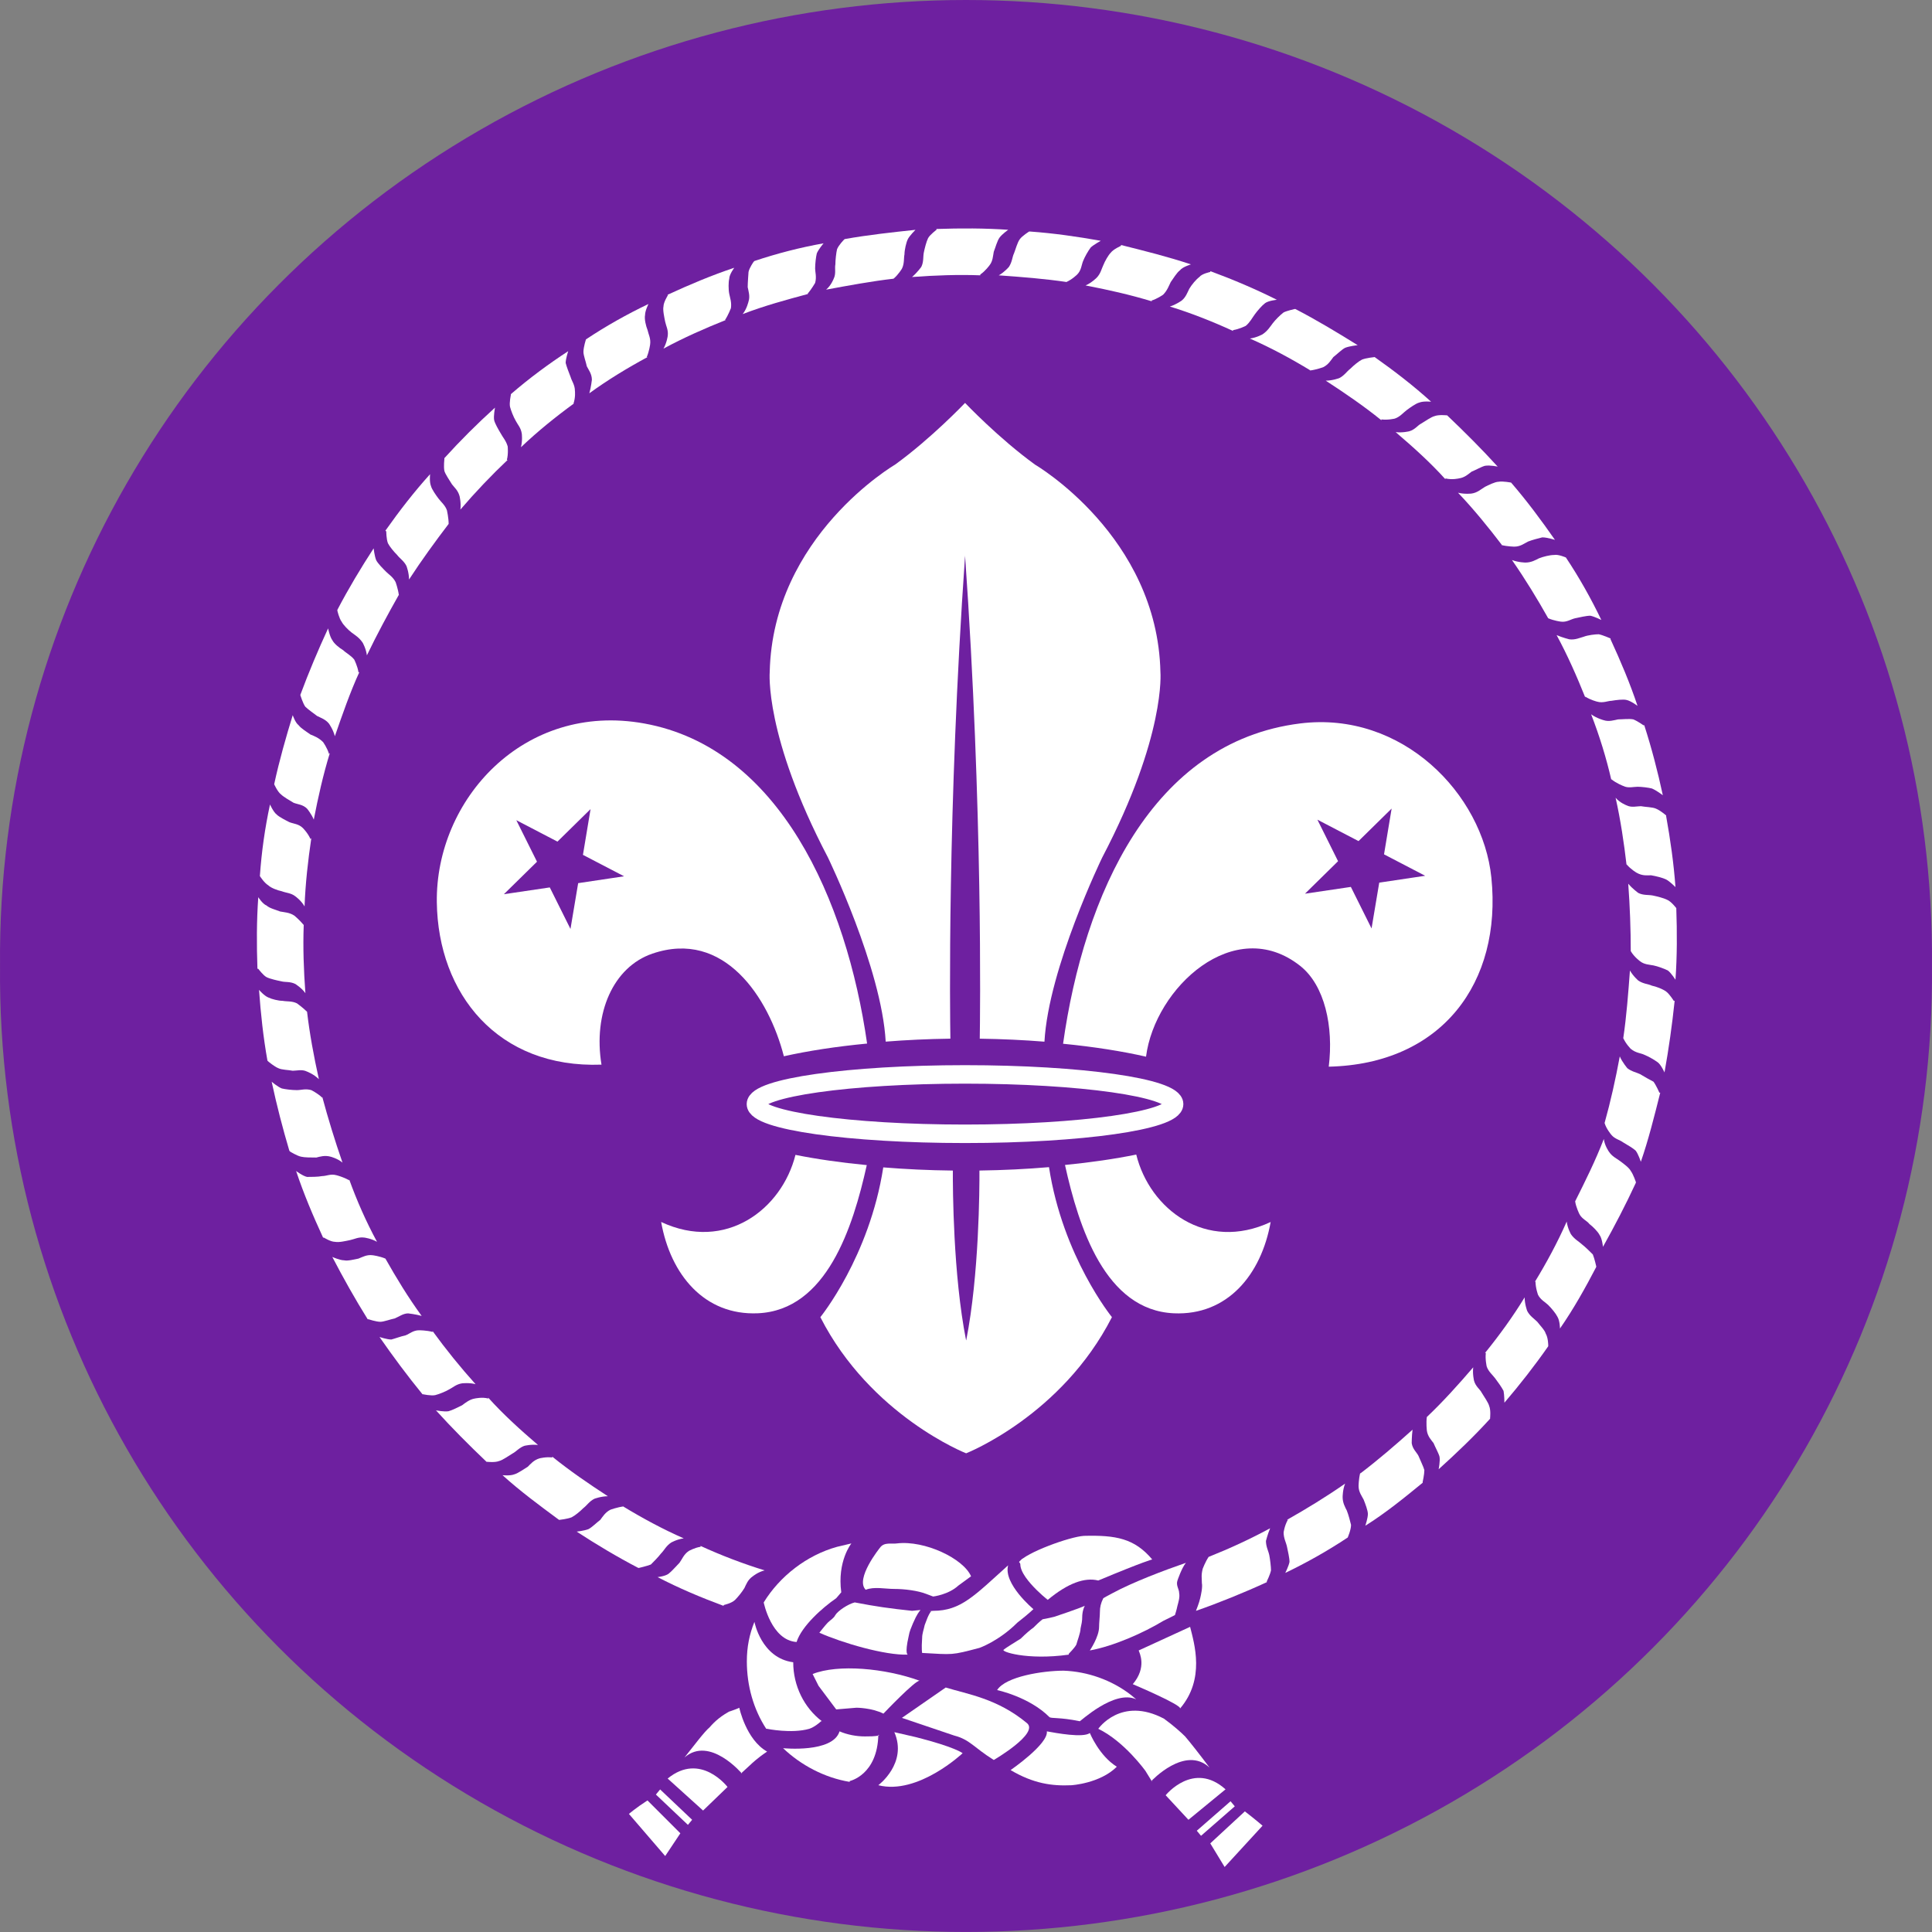 <?xml version="1.0" encoding="UTF-8" standalone="no"?><!-- Generator: Gravit.io --><svg xmlns="http://www.w3.org/2000/svg" xmlns:xlink="http://www.w3.org/1999/xlink" style="isolation:isolate" viewBox="0 0 404.4 404.4" width="404.4pt" height="404.4pt"><rect x="0" y="0" width="404.4" height="404.4" fill="#808080" stroke="none"/><defs><clipPath id="_clipPath_Fsh87zjVhruCeNAC2uCE6gtszKVAcy0S"><rect width="404.4" height="404.4"/></clipPath></defs><g clip-path="url(#_clipPath_Fsh87zjVhruCeNAC2uCE6gtszKVAcy0S)"><path d=" M 404.392 202.197 C 405.041 274.219 366.646 341.047 303.821 377.245 C 240.996 413.443 163.405 413.443 100.579 377.245 C 37.755 341.047 -0.641 274.219 0.008 202.197 C -0.641 130.175 37.755 63.346 100.579 27.148 C 163.405 -9.049 240.996 -9.049 303.821 27.148 C 366.646 63.346 405.041 130.175 404.392 202.197 L 404.392 202.197 Z " fill="rgb(110,32,160)"/><path d=" M 245.712 274.895 C 256.913 275.396 264.008 266.81 265.968 255.787 C 252.422 262.123 240.65 253.093 237.835 241.671 C 233.394 242.575 228.367 243.309 222.92 243.848 C 225.815 256.919 231.344 274.252 245.712 274.895 Z " fill="rgb(255,255,255)"/><path d=" M 138.39 255.781 C 140.35 266.803 147.446 275.39 158.65 274.889 C 173.003 274.246 178.532 256.943 181.431 243.876 C 175.987 243.351 170.957 242.628 166.503 241.736 C 163.656 253.123 151.907 262.104 138.39 255.781 L 138.39 255.781 Z " fill="rgb(255,255,255)"/><ellipse vector-effect="non-scaling-stroke" cx="201.995" cy="231.107" rx="43.766" ry="6.215" fill="none" stroke-width="3.87" stroke="rgb(255,255,255)" stroke-opacity="100" stroke-linejoin="miter" stroke-linecap="butt" stroke-miterlimit="4"/><path d=" M 134.836 151.433 C 109.627 146.874 91.146 167.398 91.434 188.86 C 91.691 208.022 104.198 223.655 125.901 222.847 C 124.13 212.055 128.377 202.412 136.538 199.616 C 151.588 194.461 160.927 208.832 164.077 221.095 C 169.118 219.963 175.015 219.056 181.499 218.435 C 177.201 188.415 163.166 156.557 134.836 151.433 Z  M 121.02 184.858 L 119.41 194.445 L 115.08 185.752 L 105.473 187.173 L 112.403 180.37 L 108.075 171.68 L 116.685 176.163 L 123.614 169.357 L 122.02 178.937 L 130.633 183.422 L 121.02 184.858 L 121.02 184.858 Z " fill="rgb(255,255,255)"/><path d=" M 312.168 183.693 C 310.378 166.174 293.499 148.784 272.17 151.426 C 241.025 155.288 226.885 187.447 222.518 218.473 C 228.995 219.11 234.872 220.035 239.883 221.181 C 241.721 206.757 258.406 191.279 272.17 202.191 C 277.272 206.237 279.177 214.854 278.128 223.273 C 301.809 222.738 314.411 205.669 312.168 183.693 L 312.168 183.693 Z  M 288.698 184.751 L 287.088 194.338 L 282.758 185.646 L 273.153 187.067 L 280.08 180.263 L 275.755 171.573 L 284.364 176.055 L 291.291 169.25 L 289.7 178.829 L 298.313 183.315 L 288.698 184.751 L 288.698 184.751 Z " fill="rgb(255,255,255)"/><path d=" M 202.005 116.328 C 202.003 116.298 202.002 116.269 201.999 116.239 L 202.012 116.232 C 202.01 116.263 202.008 116.294 202.005 116.328 C 205.75 169.637 205.15 213.124 205.08 217.413 C 209.775 217.48 214.312 217.695 218.621 218.04 C 219.471 202.661 230.72 179.473 230.72 179.473 C 244.069 154.004 242.896 140.654 242.896 140.654 C 242.25 112.197 216.667 97.266 216.667 97.266 C 209.045 91.748 202.037 84.371 202.003 84.337 C 201.899 84.446 194.929 91.768 187.345 97.259 C 187.345 97.259 161.761 112.189 161.116 140.645 C 161.116 140.645 159.943 153.996 173.292 179.465 C 173.292 179.465 184.54 202.651 185.391 218.03 C 189.699 217.686 194.238 217.475 198.932 217.41 C 198.861 213.15 198.259 169.654 202.005 116.328 L 202.005 116.328 Z " fill="rgb(255,255,255)"/><path d=" M 202.249 280.527 L 202.213 280.53 C 199.504 266.843 199.431 248.739 199.447 245.019 C 194.381 244.963 189.498 244.732 184.882 244.353 C 181.985 263.087 171.713 275.703 171.713 275.703 C 182.236 296.342 202.212 304.195 202.212 304.195 L 202.248 304.192 C 202.248 304.192 222.224 296.338 232.746 275.7 C 232.746 275.7 222.457 263.063 219.573 244.304 C 214.962 244.698 210.082 244.944 205.013 245.013 C 205.031 248.723 204.958 266.835 202.249 280.527 L 202.249 280.527 Z " fill="rgb(255,255,255)"/><g><path d=" M 102.025 305.985 C 102.025 305.985 103.61 306.166 104.487 305.811 C 105.197 305.638 106.43 304.752 107.314 304.224 C 108.017 303.867 108.725 302.98 109.78 302.632 C 109.78 302.632 111.19 302.282 112.607 302.457 C 108.9 299.276 105.371 296.091 102.196 292.558 L 102.196 292.737 C 100.96 292.376 99.373 292.737 99.373 292.737 C 98.315 292.91 97.43 293.619 96.727 294.145 C 96.018 294.504 94.606 295.207 93.901 295.388 C 93.02 295.563 91.252 295.207 91.252 295.207 C 94.606 298.917 98.14 302.457 101.841 305.985 L 102.025 305.985 L 102.025 305.985 Z " fill-rule="evenodd" fill="rgb(255,255,255)"/><path d=" M 117.178 318.124 C 117.178 318.124 118.77 317.948 119.651 317.597 C 120.356 317.244 121.418 316.361 122.122 315.659 C 122.83 315.129 123.355 314.247 124.418 313.715 C 124.418 313.715 125.829 313.188 127.237 313.188 C 123.181 310.541 119.298 307.896 115.59 304.897 L 115.59 305.08 C 114.357 304.897 112.947 305.255 112.947 305.255 C 111.711 305.608 111.009 306.49 110.474 307.016 C 109.596 307.545 108.363 308.429 107.653 308.603 C 106.769 308.957 105.184 308.781 105.184 308.781 C 108.887 312.13 112.947 315.129 117.002 318.125 L 117.178 318.125 L 117.178 318.124 L 117.178 318.124 Z " fill-rule="evenodd" fill="rgb(255,255,255)"/><path d=" M 133.766 328.185 C 133.766 328.185 135.353 327.824 136.239 327.476 C 136.766 326.947 137.824 325.888 138.352 325.181 C 139.061 324.478 139.412 323.593 140.474 322.89 C 140.474 322.89 141.707 322.182 143.119 322.008 C 138.709 320.07 134.469 317.774 130.413 315.31 L 130.59 315.31 C 129.179 315.484 127.767 316.013 127.767 316.013 C 126.712 316.543 126.18 317.422 125.653 318.131 C 124.943 318.66 123.885 319.718 123.183 320.069 C 122.298 320.42 120.711 320.594 120.711 320.594 C 124.769 323.244 129.179 325.888 133.593 328.185 L 133.766 328.185 L 133.766 328.185 Z " fill-rule="evenodd" fill="rgb(255,255,255)"/><path d=" M 151.577 335.934 C 151.577 335.934 153.169 335.585 153.871 334.878 C 154.406 334.348 155.284 333.291 155.818 332.412 C 156.167 331.703 156.521 330.645 157.579 329.942 C 157.579 329.942 158.639 329.056 160.05 328.705 C 155.459 327.295 150.873 325.531 146.641 323.589 L 146.641 323.771 C 145.409 323.945 144.172 324.647 144.172 324.647 C 143.114 325.356 142.759 326.412 142.229 327.119 C 141.527 327.82 140.642 328.881 139.94 329.415 C 139.231 329.943 137.645 330.115 137.645 330.115 C 142.053 332.412 146.641 334.348 151.403 336.113 L 151.577 335.934 L 151.577 335.934 Z " fill-rule="evenodd" fill="rgb(255,255,255)"/><path d=" M 265.162 331.006 C 265.162 331.006 265.862 329.595 266.04 328.71 C 266.04 328.003 265.861 326.417 265.686 325.536 C 265.511 324.652 264.984 323.775 264.984 322.541 C 264.984 322.541 265.337 321.13 265.861 319.892 C 261.628 322.182 257.397 324.128 252.981 325.889 C 252.281 326.948 251.746 328.36 251.746 328.36 C 251.393 329.773 251.573 330.297 251.573 331.36 C 251.746 332.236 251.393 333.83 251.22 334.533 C 251.044 335.415 250.333 337.178 250.333 337.178 C 254.928 335.59 260.571 333.296 265.162 331.179 L 265.162 331.006 L 265.162 331.006 Z " fill-rule="evenodd" fill="rgb(255,255,255)"/><path d=" M 282.097 321.83 C 282.097 321.83 282.796 320.242 282.796 319.183 C 282.621 318.481 282.27 317.068 281.91 316.184 C 281.56 315.481 281.035 314.598 281.035 313.361 C 281.035 313.361 281.035 311.775 281.561 310.54 C 277.506 313.361 273.447 315.831 269.39 318.128 L 269.565 318.128 C 268.856 319.364 268.683 320.776 268.683 320.776 C 268.683 322.004 269.211 322.887 269.39 323.772 C 269.565 324.648 269.915 326.06 269.915 326.944 C 269.741 327.821 269.032 329.235 269.032 329.235 C 273.446 327.12 277.853 324.648 282.097 321.83 L 282.097 321.83 Z " fill-rule="evenodd" fill="rgb(255,255,255)"/><path d=" M 297.789 310.191 C 297.789 310.191 298.142 308.603 298.142 307.719 C 297.965 307.017 297.256 305.609 296.905 304.724 C 296.555 304.023 295.67 303.313 295.493 302.077 C 295.493 302.077 295.493 300.666 295.67 299.255 C 292.139 302.434 288.435 305.608 284.728 308.429 L 284.728 308.254 C 284.373 309.665 284.373 311.076 284.373 311.076 C 284.373 312.306 285.082 313.189 285.434 313.898 C 285.785 314.775 286.321 316.186 286.321 316.895 C 286.321 317.772 285.785 319.361 285.785 319.361 C 290.023 316.71 293.907 313.54 297.789 310.367 L 297.789 310.191 L 297.789 310.191 Z " fill-rule="evenodd" fill="rgb(255,255,255)"/><path d=" M 311.903 296.779 C 311.903 296.779 312.08 295.194 311.719 294.317 C 311.544 293.609 310.666 292.371 310.13 291.493 C 309.782 290.784 308.898 290.259 308.545 289.022 C 308.545 289.022 308.195 287.609 308.37 286.203 C 305.188 289.905 302.016 293.432 298.661 296.602 C 298.487 297.839 298.661 299.427 298.661 299.427 C 298.838 300.662 299.546 301.367 300.073 302.073 C 300.43 302.954 301.132 304.192 301.313 304.894 C 301.487 305.778 301.132 307.541 301.132 307.541 C 304.841 304.192 308.545 300.662 311.902 296.962 L 311.902 296.779 L 311.903 296.779 L 311.903 296.779 Z " fill-rule="evenodd" fill="rgb(255,255,255)"/><path d=" M 324.072 281.616 C 324.072 281.616 324.072 280.03 323.545 279.146 C 323.37 278.444 322.312 277.385 321.777 276.674 C 321.075 275.973 320.19 275.445 319.661 274.386 C 319.661 274.386 319.131 272.974 319.131 271.562 C 316.66 275.619 313.837 279.496 310.837 283.203 L 311.015 283.203 C 310.837 284.436 311.191 286.023 311.191 286.023 C 311.542 287.087 312.426 287.789 312.952 288.497 C 313.487 289.198 314.364 290.434 314.718 291.137 C 314.896 292.023 314.896 293.61 314.896 293.61 C 318.068 289.906 321.247 285.85 324.071 281.794 L 324.071 281.616 L 324.072 281.616 L 324.072 281.616 Z " fill-rule="evenodd" fill="rgb(255,255,255)"/><path d=" M 334.113 265.038 C 334.113 265.038 333.762 263.449 333.403 262.572 C 332.878 262.042 331.815 260.985 331.118 260.454 C 330.583 259.927 329.531 259.392 328.822 258.34 C 328.822 258.34 328.113 257.103 327.938 255.696 C 325.998 260.101 323.703 264.334 321.232 268.385 L 321.407 268.21 C 321.407 269.621 321.937 271.032 321.937 271.032 C 322.47 272.092 323.529 272.619 324.055 273.15 C 324.765 273.853 325.643 274.914 325.998 275.62 C 326.527 276.501 326.527 278.085 326.527 278.085 C 329.348 274.029 331.816 269.62 334.114 265.209 L 334.114 265.038 L 334.113 265.038 L 334.113 265.038 Z " fill-rule="evenodd" fill="rgb(255,255,255)"/><path d=" M 342.413 247.4 C 342.413 247.4 341.879 245.814 341.35 245.105 C 341.001 244.406 339.765 243.522 339.055 242.993 C 338.355 242.46 337.469 242.111 336.762 241.049 C 336.762 241.049 335.882 239.822 335.706 238.408 C 333.94 242.993 331.823 247.227 329.706 251.459 C 329.88 252.694 330.589 254.108 330.589 254.108 C 331.117 255.159 332.176 255.509 332.705 256.217 C 333.41 256.746 334.472 257.806 334.823 258.514 C 335.349 259.217 335.531 260.979 335.531 260.979 C 337.995 256.57 340.289 252.162 342.412 247.58 L 342.412 247.4 L 342.413 247.4 L 342.413 247.4 Z " fill-rule="evenodd" fill="rgb(255,255,255)"/><path d=" M 347.341 228.714 C 347.341 228.714 346.64 227.126 346.105 226.419 C 345.401 226.067 344.168 225.36 343.284 224.831 C 342.582 224.481 341.524 224.307 340.635 223.598 C 340.635 223.598 339.576 222.361 339.048 221.126 C 338.165 225.893 337.106 230.65 335.867 235.061 C 336.222 236.297 337.279 237.533 337.279 237.533 C 337.989 238.408 339.048 238.59 339.751 239.118 C 340.635 239.646 341.872 240.356 342.399 240.88 C 342.931 241.588 343.458 243.174 343.458 243.174 C 345.047 238.59 346.279 233.65 347.518 228.714 L 347.341 228.714 L 347.341 228.714 Z " fill-rule="evenodd" fill="rgb(255,255,255)"/><path d=" M 350.345 209.488 C 350.345 209.488 349.47 208.076 348.758 207.552 C 348.059 207.021 346.641 206.491 345.763 206.316 C 345.056 205.966 343.997 205.966 342.935 205.257 C 342.935 205.257 341.882 204.377 341.173 203.142 C 340.822 207.901 340.465 212.665 339.761 217.425 L 339.761 217.251 C 340.289 218.484 341.348 219.543 341.348 219.543 C 342.41 220.426 343.469 220.426 344.17 220.776 C 345.056 221.129 346.288 221.839 346.998 222.364 C 347.7 222.892 348.409 224.478 348.409 224.478 C 349.293 219.543 349.998 214.606 350.532 209.488 L 350.345 209.488 L 350.345 209.488 Z " fill-rule="evenodd" fill="rgb(255,255,255)"/><path d=" M 350.875 190.089 C 350.875 190.089 349.817 188.676 348.933 188.327 C 348.231 187.97 346.82 187.62 345.935 187.442 C 345.053 187.268 343.994 187.442 342.932 186.914 C 342.932 186.914 341.698 186.034 340.819 184.975 C 341.17 189.738 341.345 194.498 341.345 199.259 L 341.345 199.083 C 342.055 200.317 343.291 201.202 343.291 201.202 C 344.167 201.906 345.227 201.906 346.112 202.082 C 346.996 202.257 348.407 202.788 349.11 203.137 C 349.818 203.668 350.703 205.079 350.703 205.079 C 351.051 200.143 351.051 195.201 350.875 190.089 L 350.875 190.089 Z " fill-rule="evenodd" fill="rgb(255,255,255)"/><path d=" M 348.757 170.689 C 348.757 170.689 347.526 169.629 346.647 169.277 C 345.937 168.928 344.352 168.928 343.467 168.749 C 342.582 168.749 341.525 169.103 340.47 168.572 C 340.47 168.572 339.057 168.044 338.174 166.986 C 339.234 171.745 339.937 176.509 340.47 181.094 L 340.47 180.919 C 341.346 181.979 342.582 182.683 342.582 182.683 C 343.817 183.39 344.878 183.211 345.589 183.211 C 346.647 183.39 348.059 183.739 348.757 184.093 C 349.468 184.445 350.704 185.682 350.704 185.682 C 350.343 180.74 349.645 175.803 348.757 170.864 L 348.757 170.689 L 348.757 170.689 Z " fill-rule="evenodd" fill="rgb(255,255,255)"/><path d=" M 344.001 151.809 C 344.001 151.809 342.762 150.929 341.879 150.579 C 340.996 150.401 339.583 150.579 338.705 150.579 C 337.822 150.753 336.763 151.108 335.7 150.753 C 335.7 150.753 334.289 150.401 333.053 149.519 C 334.824 154.102 336.234 158.69 337.286 163.275 L 337.286 163.101 C 338.348 163.981 339.758 164.508 339.758 164.508 C 340.819 165.039 341.879 164.683 342.762 164.683 C 343.641 164.683 345.058 164.861 345.76 165.04 C 346.645 165.39 348.057 166.452 348.057 166.452 C 346.995 161.513 345.76 156.75 344.174 151.809 L 344.001 151.809 L 344.001 151.809 Z " fill-rule="evenodd" fill="rgb(255,255,255)"/><path d=" M 337.117 133.642 C 337.117 133.642 335.53 132.937 334.646 132.761 C 333.938 132.761 332.35 132.937 331.473 133.288 C 330.765 133.466 329.705 133.995 328.469 133.817 C 328.469 133.817 327.059 133.466 325.824 132.937 C 328.118 137.168 330.054 141.579 331.821 145.986 L 331.821 145.81 C 332.884 146.516 334.298 146.865 334.298 146.865 C 335.531 147.223 336.584 146.691 337.291 146.691 C 338.354 146.516 339.764 146.338 340.466 146.516 C 341.348 146.691 342.76 147.746 342.76 147.746 C 341.174 142.99 339.23 138.402 337.117 133.816 L 337.117 133.642 L 337.117 133.642 Z " fill-rule="evenodd" fill="rgb(255,255,255)"/><path d=" M 327.769 116.693 C 327.769 116.693 326.181 115.987 325.298 116.166 C 324.422 116.166 323.003 116.516 322.124 116.871 C 321.417 117.223 320.537 117.752 319.306 117.752 C 319.306 117.752 317.893 117.752 316.481 117.222 C 319.306 121.286 321.776 125.35 324.063 129.411 C 325.298 129.943 326.709 130.119 326.709 130.119 C 327.947 130.294 328.831 129.589 329.715 129.411 C 330.591 129.236 332.005 128.881 332.887 128.881 C 333.771 129.059 335.184 129.766 335.184 129.766 C 333.062 125.35 330.591 120.931 327.769 116.693 L 327.769 116.693 Z " fill-rule="evenodd" fill="rgb(255,255,255)"/><path d=" M 316.303 101.018 C 316.303 101.018 314.542 100.668 313.656 100.842 C 312.954 100.842 311.537 101.548 310.833 101.9 C 309.951 102.428 309.248 103.134 308.012 103.309 C 308.012 103.309 306.601 103.485 305.188 103.134 C 308.539 106.662 311.537 110.364 314.368 114.068 L 314.191 114.068 C 315.595 114.419 317.011 114.419 317.011 114.419 C 318.251 114.419 319.127 113.713 319.835 113.362 C 320.712 113.007 322.12 112.658 322.83 112.481 C 323.894 112.481 325.48 113.008 325.48 113.008 C 322.655 108.954 319.65 104.897 316.303 101.018 Z " fill-rule="evenodd" fill="rgb(255,255,255)"/><path d=" M 302.728 86.932 C 302.728 86.932 301.134 86.755 300.257 87.107 C 299.548 87.283 298.314 88.165 297.431 88.691 C 296.728 89.045 296.201 89.926 294.965 90.277 C 294.965 90.277 293.554 90.628 292.135 90.452 C 295.844 93.622 299.373 96.792 302.547 100.314 L 302.547 100.138 C 303.959 100.489 305.377 100.138 305.377 100.138 C 306.604 99.963 307.313 99.256 308.023 98.73 C 308.9 98.376 310.132 97.67 310.843 97.496 C 311.899 97.319 313.491 97.671 313.491 97.671 C 310.133 93.975 306.605 90.454 302.906 86.934 L 302.728 86.934 L 302.728 86.932 Z " fill-rule="evenodd" fill="rgb(255,255,255)"/><path d=" M 287.738 74.74 C 287.738 74.74 285.974 74.916 285.089 75.27 C 284.379 75.622 283.328 76.506 282.618 77.206 C 281.914 77.738 281.385 78.619 280.322 79.148 C 280.322 79.148 278.914 79.679 277.501 79.679 C 281.558 82.32 285.439 84.969 289.147 87.965 L 289.147 87.791 C 290.558 87.965 291.968 87.614 291.968 87.614 C 293.029 87.259 293.731 86.378 294.44 85.849 C 295.148 85.318 296.376 84.437 297.085 84.262 C 297.971 83.911 299.556 84.087 299.556 84.087 C 295.852 80.735 291.97 77.738 287.738 74.74 L 287.738 74.74 Z " fill-rule="evenodd" fill="rgb(255,255,255)"/><path d=" M 270.977 64.687 C 270.977 64.687 269.389 65.038 268.682 65.393 C 267.98 65.922 266.919 66.979 266.392 67.685 C 265.857 68.391 265.333 69.27 264.271 69.977 C 264.271 69.977 263.037 70.681 261.625 70.861 C 266.036 72.799 270.274 75.089 274.333 77.561 L 274.158 77.561 C 275.569 77.381 276.979 76.856 276.979 76.856 C 278.039 76.325 278.564 75.444 279.092 74.739 C 279.801 74.209 280.858 73.148 281.561 72.799 C 282.447 72.448 284.033 72.267 284.033 72.267 L 284.208 72.267 C 279.977 69.626 275.57 66.978 271.154 64.686 L 270.977 64.686 L 270.977 64.687 L 270.977 64.687 Z " fill-rule="evenodd" fill="rgb(255,255,255)"/><path d=" M 253.339 56.927 C 253.339 56.927 251.573 57.279 251.044 57.985 C 250.333 58.515 249.456 59.575 248.93 60.456 C 248.573 61.161 248.224 62.216 247.337 62.923 C 247.337 62.923 246.104 63.804 244.865 64.158 C 249.457 65.571 253.869 67.333 258.1 69.272 L 258.1 69.097 C 259.334 68.919 260.745 68.216 260.745 68.216 C 261.628 67.507 262.157 66.452 262.691 65.746 C 263.216 65.04 264.102 63.985 264.804 63.454 C 265.511 62.924 267.274 62.75 267.274 62.75 C 262.691 60.458 258.1 58.516 253.339 56.754 L 253.339 56.927 L 253.339 56.927 Z " fill-rule="evenodd" fill="rgb(255,255,255)"/><path d=" M 234.642 51.457 C 234.642 51.457 233.051 52.163 232.523 52.869 C 231.994 53.399 231.287 54.633 230.936 55.517 C 230.585 56.22 230.401 57.279 229.524 58.158 C 229.524 58.158 228.465 59.219 227.226 59.749 C 231.813 60.63 236.579 61.687 241.165 63.097 L 240.989 62.922 C 242.224 62.568 243.46 61.687 243.46 61.687 C 244.344 60.806 244.694 59.749 245.053 59.042 C 245.577 58.339 246.279 57.101 246.99 56.572 C 247.518 55.867 249.286 55.341 249.286 55.341 C 244.519 53.751 239.578 52.519 234.641 51.283 L 234.641 51.457 L 234.642 51.457 L 234.642 51.457 Z " fill-rule="evenodd" fill="rgb(255,255,255)"/><path d=" M 215.416 48.461 C 215.416 48.461 214.005 49.342 213.477 50.047 C 212.947 50.753 212.594 52.164 212.243 53.044 C 211.884 53.751 211.884 54.81 211.181 55.867 C 211.181 55.867 210.299 56.927 209.064 57.634 C 214.006 57.985 218.589 58.339 223.357 59.043 L 223.177 59.043 C 224.416 58.514 225.475 57.454 225.475 57.454 C 226.351 56.572 226.351 55.517 226.711 54.634 C 227.061 53.751 227.764 52.519 228.299 51.812 C 228.824 51.282 230.408 50.402 230.408 50.402 C 225.475 49.521 220.533 48.815 215.591 48.461 L 215.416 48.461 Z " fill-rule="evenodd" fill="rgb(255,255,255)"/><path d=" M 196.017 48.108 C 196.017 48.108 194.606 49.165 194.253 49.872 C 193.904 50.576 193.548 51.988 193.369 52.868 C 193.194 53.749 193.369 54.809 192.844 55.865 C 192.844 55.865 191.961 57.1 190.898 57.983 C 195.664 57.629 200.607 57.453 205.191 57.629 L 205.191 57.453 C 206.25 56.748 207.133 55.516 207.133 55.516 C 207.835 54.629 207.835 53.575 208.014 52.694 C 208.369 51.808 208.72 50.402 209.248 49.696 C 209.783 48.991 211.016 48.108 211.016 48.108 L 211.19 48.108 C 206.074 47.755 201.133 47.755 196.016 47.931 L 196.016 48.108 L 196.017 48.108 L 196.017 48.108 Z " fill-rule="evenodd" fill="rgb(255,255,255)"/><path d=" M 176.618 50.222 C 176.618 50.222 175.566 51.283 175.209 52.163 C 175.035 52.869 174.857 54.456 174.857 55.34 C 174.682 56.22 175.035 57.278 174.507 58.338 C 174.507 58.338 173.979 59.748 172.92 60.629 C 177.68 59.748 182.447 58.864 187.028 58.338 C 188.09 57.453 188.798 56.219 188.798 56.219 C 189.323 55.159 189.148 54.104 189.323 53.219 C 189.323 52.339 189.677 50.752 190.034 50.045 C 190.387 49.34 191.619 48.107 191.619 48.107 C 186.679 48.634 181.737 49.164 176.802 50.045 L 176.618 50.222 Z " fill-rule="evenodd" fill="rgb(255,255,255)"/><path d=" M 157.738 54.81 C 157.738 54.81 156.855 56.045 156.68 56.927 C 156.68 56.927 156.505 59.219 156.505 60.1 C 156.68 60.981 157.035 62.042 156.68 63.097 C 156.68 63.097 156.326 64.687 155.449 65.745 C 160.033 63.984 164.619 62.748 169.206 61.511 L 169.032 61.511 C 169.917 60.455 170.62 59.219 170.62 59.219 C 170.969 57.984 170.62 56.927 170.62 56.22 C 170.62 55.16 170.795 53.75 170.969 53.043 C 171.33 52.163 172.388 50.929 172.388 50.929 C 167.446 51.811 162.681 53.043 157.913 54.633 L 157.738 54.81 Z " fill-rule="evenodd" fill="rgb(255,255,255)"/><path d=" M 139.764 61.865 C 139.764 61.865 138.878 63.277 138.878 64.156 C 138.701 64.863 139.053 66.449 139.23 67.33 C 139.404 68.214 139.939 69.095 139.764 70.33 C 139.764 70.33 139.579 71.739 138.878 72.974 C 143.112 70.682 147.525 68.741 151.934 66.979 L 151.76 66.979 C 152.46 65.918 152.993 64.508 152.993 64.508 C 153.168 63.277 152.818 62.396 152.645 61.51 C 152.46 60.629 152.46 59.042 152.645 58.338 C 152.645 57.455 153.696 56.045 153.696 56.045 C 148.937 57.633 144.345 59.573 139.764 61.687 L 139.764 61.865 Z " fill-rule="evenodd" fill="rgb(255,255,255)"/><path d=" M 122.656 71.036 C 122.656 71.036 122.124 72.624 122.124 73.681 C 122.124 74.384 122.656 75.796 122.831 76.68 C 123.182 77.382 123.892 78.268 123.892 79.5 C 123.892 79.5 123.712 81.089 123.357 82.321 C 127.244 79.5 131.309 77.032 135.547 74.74 L 135.373 74.74 C 135.908 73.505 136.082 72.094 136.082 72.094 C 136.257 70.859 135.733 69.978 135.548 69.095 C 135.198 68.214 134.849 66.805 135.023 65.921 C 135.023 65.037 135.733 63.631 135.733 63.631 C 131.309 65.744 126.893 68.215 122.656 71.036 Z " fill-rule="evenodd" fill="rgb(255,255,255)"/><path d=" M 106.933 82.677 C 106.933 82.677 106.577 84.263 106.753 85.146 C 106.933 85.853 107.46 87.263 107.987 88.144 C 108.346 88.849 109.045 89.555 109.22 90.787 C 109.22 90.787 109.405 92.199 109.045 93.609 C 112.578 90.26 116.286 87.262 120.164 84.437 L 119.989 84.618 C 120.519 83.205 120.34 81.796 120.34 81.796 C 120.34 80.56 119.64 79.68 119.459 78.973 C 119.106 78.093 118.579 76.681 118.404 75.976 C 118.404 75.094 118.932 73.506 118.932 73.506 C 114.874 76.153 110.813 79.149 106.934 82.502 L 106.934 82.677 L 106.933 82.677 Z " fill-rule="evenodd" fill="rgb(255,255,255)"/><path d=" M 93.013 96.079 C 93.013 96.079 92.837 97.666 93.013 98.549 C 93.19 99.251 94.075 100.488 94.599 101.37 C 95.134 102.075 95.843 102.605 96.193 103.838 C 96.193 103.838 96.545 105.247 96.37 106.66 C 99.547 102.956 102.911 99.429 106.266 96.256 L 106.091 96.256 C 106.44 95.02 106.266 93.434 106.266 93.434 C 105.906 92.199 105.207 91.494 104.85 90.787 C 104.319 89.906 103.614 88.674 103.439 87.968 C 103.264 87.084 103.614 85.322 103.614 85.322 C 99.907 88.674 96.37 92.198 93.012 95.901 L 93.012 96.079 L 93.013 96.079 L 93.013 96.079 Z " fill-rule="evenodd" fill="rgb(255,255,255)"/><path d=" M 80.854 111.246 C 80.854 111.246 80.854 112.834 81.203 113.714 C 81.559 114.42 82.439 115.479 83.146 116.185 C 83.672 116.891 84.557 117.416 85.083 118.477 C 85.083 118.477 85.619 119.89 85.619 121.299 C 88.262 117.242 91.085 113.363 93.909 109.661 C 93.909 108.424 93.555 106.839 93.555 106.839 C 93.205 105.78 92.322 105.074 91.795 104.37 C 91.26 103.665 90.385 102.428 90.207 101.724 C 89.847 100.842 90.025 99.252 90.025 99.252 C 86.673 102.96 83.671 106.839 80.673 111.072 L 80.854 111.246 L 80.854 111.246 Z " fill-rule="evenodd" fill="rgb(255,255,255)"/><path d=" M 70.619 127.828 C 70.619 127.828 70.973 129.417 71.507 130.123 C 71.857 130.826 72.919 131.885 73.617 132.415 C 74.33 132.942 75.211 133.471 75.917 134.531 C 75.917 134.531 76.621 135.765 76.797 137.174 C 78.918 132.768 81.208 128.533 83.5 124.479 L 83.5 124.653 C 83.326 123.243 82.8 121.832 82.8 121.832 C 82.267 120.776 81.383 120.245 80.858 119.716 C 80.145 119.009 79.093 117.954 78.737 117.247 C 78.384 116.364 78.209 114.777 78.209 114.777 C 75.564 118.833 72.918 123.242 70.618 127.651 L 70.618 127.828 L 70.619 127.828 L 70.619 127.828 Z " fill-rule="evenodd" fill="rgb(255,255,255)"/><path d=" M 62.86 145.465 C 62.86 145.465 63.388 147.231 63.913 147.936 C 64.445 148.461 65.681 149.344 66.386 149.873 C 67.092 150.228 68.154 150.578 68.854 151.462 C 68.854 151.462 69.742 152.695 70.091 154.104 C 71.684 149.521 73.269 144.934 75.206 140.705 L 75.031 140.705 C 74.856 139.468 74.146 138.057 74.146 138.057 C 73.443 137.175 72.385 136.647 71.858 136.117 C 70.972 135.586 69.915 134.705 69.565 134.002 C 69.031 133.295 68.677 131.533 68.677 131.533 C 66.561 136.118 64.625 140.706 62.86 145.465 L 62.86 145.465 Z " fill-rule="evenodd" fill="rgb(255,255,255)"/><path d=" M 57.391 164.152 C 57.391 164.152 58.093 165.738 58.804 166.266 C 59.329 166.796 60.565 167.502 61.452 168.033 C 62.333 168.383 63.389 168.383 64.272 169.264 C 64.272 169.264 65.157 170.325 65.682 171.556 C 66.569 166.97 67.628 162.212 69.039 157.625 L 68.862 157.803 C 68.511 156.567 67.628 155.333 67.628 155.333 C 66.745 154.452 65.86 154.096 64.982 153.746 C 64.272 153.216 63.039 152.509 62.508 151.804 C 61.801 151.279 61.274 149.693 61.274 149.693 C 59.866 154.279 58.453 159.214 57.391 164.152 Z " fill-rule="evenodd" fill="rgb(255,255,255)"/><path d=" M 54.397 183.378 C 54.397 183.378 55.28 184.787 56.162 185.318 C 56.691 185.848 58.105 186.378 58.984 186.555 C 59.871 186.904 60.926 186.904 61.814 187.61 C 61.814 187.61 63.051 188.491 63.75 189.728 C 63.925 184.969 64.46 180.206 65.162 175.442 L 64.988 175.62 C 64.46 174.387 63.401 173.328 63.401 173.328 C 62.515 172.444 61.459 172.444 60.578 172.095 C 59.872 171.738 58.461 171.032 57.926 170.507 C 57.224 169.976 56.515 168.39 56.515 168.39 C 55.454 173.328 54.751 178.263 54.397 183.378 Z " fill-rule="evenodd" fill="rgb(255,255,255)"/><path d=" M 54.061 202.787 C 54.061 202.787 55.116 204.199 55.822 204.548 C 56.525 204.901 58.112 205.254 58.995 205.432 C 59.698 205.607 60.757 205.432 61.813 205.96 C 61.813 205.96 63.225 206.844 63.924 207.899 C 63.574 203.136 63.399 198.377 63.574 193.613 C 62.697 192.557 61.638 191.676 61.638 191.676 C 60.583 190.967 59.525 190.967 58.64 190.792 C 57.759 190.443 56.35 190.088 55.822 189.556 C 54.939 189.206 54.061 187.794 54.061 187.794 C 53.711 192.733 53.711 197.67 53.886 202.787 L 54.061 202.787 L 54.061 202.787 Z " fill-rule="evenodd" fill="rgb(255,255,255)"/><path d=" M 56.159 222.186 C 56.159 222.186 57.393 223.245 58.28 223.599 C 58.981 223.947 60.392 223.947 61.276 224.124 C 62.16 224.124 63.223 223.774 64.273 224.302 C 64.273 224.302 65.689 224.833 66.746 225.894 C 65.689 221.127 64.808 216.368 64.273 211.783 C 63.396 210.9 62.159 210.02 62.159 210.02 C 61.099 209.491 60.041 209.666 59.154 209.491 C 58.279 209.491 56.868 209.14 56.158 208.786 C 55.276 208.433 54.219 207.197 54.219 207.197 C 54.574 212.134 55.101 217.075 55.981 222.013 L 56.159 222.186 L 56.159 222.186 Z " fill-rule="evenodd" fill="rgb(255,255,255)"/><path d=" M 60.742 241.056 C 60.742 241.056 62.153 241.941 63.041 242.118 C 63.747 242.292 65.159 242.292 66.217 242.292 C 66.92 242.118 67.982 241.765 69.216 242.118 C 69.216 242.118 70.626 242.468 71.688 243.352 C 70.1 238.769 68.69 234.184 67.454 229.592 L 67.454 229.768 C 66.572 228.89 65.159 228.181 65.159 228.181 C 63.922 227.83 63.041 228.181 62.154 228.181 C 61.101 228.181 59.692 228.006 58.982 227.83 C 58.096 227.481 56.864 226.419 56.864 226.419 C 57.923 231.361 59.156 236.118 60.568 240.88 L 60.742 241.056 L 60.742 241.056 Z " fill-rule="evenodd" fill="rgb(255,255,255)"/><path d=" M 67.799 259.05 C 67.799 259.05 69.21 259.934 70.096 259.934 C 70.978 260.108 72.391 259.751 73.274 259.573 C 74.152 259.398 75.036 258.874 76.274 259.049 C 76.274 259.049 77.686 259.224 78.919 259.933 C 76.623 255.702 74.686 251.29 73.094 246.883 L 73.094 247.057 C 71.864 246.35 70.451 246.001 70.451 246.001 C 69.211 245.646 68.334 246.174 67.448 246.174 C 66.565 246.35 64.979 246.35 64.275 246.35 C 63.392 246.174 61.98 245.112 61.98 245.112 C 63.567 249.88 65.51 254.463 67.624 259.05 L 67.799 259.05 L 67.799 259.05 Z " fill-rule="evenodd" fill="rgb(255,255,255)"/><path d=" M 77.147 276.148 C 77.147 276.148 78.734 276.675 79.618 276.675 C 80.321 276.675 81.728 276.148 82.616 275.974 C 83.497 275.62 84.384 274.915 85.437 274.915 C 85.437 274.915 87.029 275.089 88.262 275.446 C 85.437 271.563 82.966 267.506 80.675 263.449 C 79.443 262.924 78.03 262.747 78.03 262.747 C 76.793 262.572 75.912 263.101 75.025 263.449 C 74.147 263.624 72.738 263.983 72.027 263.804 C 71.146 263.804 69.559 263.101 69.559 263.101 C 71.852 267.507 74.325 271.918 76.968 276.149 L 77.147 276.149 L 77.147 276.148 Z " fill-rule="evenodd" fill="rgb(255,255,255)"/><path d=" M 88.613 291.851 C 88.613 291.851 90.2 292.2 91.083 292.027 C 91.785 291.851 93.204 291.323 94.082 290.788 C 94.791 290.438 95.494 289.737 96.726 289.554 C 96.726 289.554 98.314 289.38 99.547 289.737 C 96.377 286.208 93.378 282.505 90.551 278.622 L 90.551 278.798 C 89.321 278.449 87.728 278.449 87.728 278.449 C 86.491 278.449 85.793 279.151 84.906 279.507 C 84.03 279.682 82.619 280.208 81.91 280.383 C 81.026 280.383 79.44 279.858 79.44 279.858 C 82.26 283.916 85.265 287.969 88.439 291.85 L 88.613 291.85 L 88.613 291.851 Z " fill-rule="evenodd" fill="rgb(255,255,255)"/><path d=" M 135.528 376.861 C 133.058 378.449 131.645 379.684 131.645 379.684 L 139.236 388.501 L 142.409 383.741 L 135.528 376.861 L 135.528 376.861 Z " fill-rule="evenodd" fill="rgb(255,255,255)"/><path d=" M 139.754 372.279 C 146.637 366.636 152.282 374.04 152.282 374.04 L 147.167 378.975 L 139.754 372.279 Z " fill-rule="evenodd" fill="rgb(255,255,255)"/><path d=" M 260.569 379.152 C 262.864 380.915 264.273 382.152 264.273 382.152 L 256.336 390.793 L 253.331 385.849 L 260.569 379.152 Z " fill-rule="evenodd" fill="rgb(255,255,255)"/><path d=" M 256.526 374.539 C 249.816 368.52 243.993 375.774 243.993 375.774 L 248.76 380.912 L 256.526 374.539 L 256.526 374.539 Z " fill-rule="evenodd" fill="rgb(255,255,255)"/><path d=" M 243.644 359.753 C 234.646 354.992 229.887 361.867 229.887 361.867 C 235.355 364.513 239.762 370.684 239.762 370.684 L 241.174 372.976 L 240.998 372.803 C 240.998 372.803 248.053 365.22 253.172 369.982 C 251.057 367.156 249.114 364.686 248.053 363.454 C 247.174 362.578 245.587 361.164 243.644 359.753 Z " fill-rule="evenodd" fill="rgb(255,255,255)"/><path d=" M 246.995 357.635 C 252.287 351.466 249.994 344.056 249.109 340.527 L 238.346 345.469 C 238.521 345.997 240.107 348.995 237.112 352.526 C 237.112 352.526 247.523 356.933 246.995 357.635 Z " fill-rule="evenodd" fill="rgb(255,255,255)"/><path d=" M 184.031 363.276 C 182.97 363.462 182.085 363.462 181.026 363.462 C 179.264 363.462 177.325 363.101 175.731 362.4 C 174.322 366.983 163.913 365.925 163.913 365.925 C 167.617 369.455 172.558 372.1 177.852 372.977 L 177.852 372.804 C 177.852 372.804 183.671 371.569 183.849 363.102 L 184.031 363.276 L 184.031 363.276 Z " fill-rule="evenodd" fill="rgb(255,255,255)"/><path d=" M 226.007 360.283 C 226.007 360.459 233.236 353.583 237.826 355.697 L 236.766 354.813 C 232.707 351.641 227.591 349.879 222.65 349.703 C 218.241 349.703 210.478 350.937 208.715 353.761 C 208.715 353.761 215.419 355.169 219.652 359.405 C 220.003 359.755 221.774 359.405 226.007 360.283 L 226.007 360.283 Z " fill-rule="evenodd" fill="rgb(255,255,255)"/><path d=" M 160.569 366.637 C 158.455 368.045 157.217 369.274 157.217 369.274 L 155.099 371.218 L 155.275 371.218 C 155.275 371.218 148.571 363.279 143.278 367.869 C 145.398 365.223 147.334 362.58 148.571 361.517 C 149.631 360.283 151.041 359.045 153.153 357.993 L 152.451 358.343 C 153.339 357.993 154.037 357.816 154.746 357.459 C 154.747 357.458 156.157 364.161 160.569 366.637 Z " fill-rule="evenodd" fill="rgb(255,255,255)"/><path d=" M 214.897 360.629 C 208.72 355.52 202.544 354.635 197.959 353.225 L 188.785 359.578 L 199.72 363.276 C 203.075 364.159 203.777 365.747 208.013 368.394 C 208.013 368.394 217.721 362.751 214.897 360.629 L 214.897 360.629 Z " fill-rule="evenodd" fill="rgb(255,255,255)"/><path d=" M 233.767 369.804 C 230.234 373.33 224.24 373.681 224.24 373.681 C 220.184 373.866 216.302 373.33 211.533 370.508 C 211.533 370.508 219.475 365.049 219.121 362.401 C 221.06 362.753 226.705 363.811 228.123 362.753 C 228.123 362.752 230.059 367.512 233.767 369.804 L 233.767 369.804 Z " fill-rule="evenodd" fill="rgb(255,255,255)"/><path d=" M 187.025 362.747 L 187.203 362.573 L 191.785 363.629 C 200.084 365.742 201.493 366.978 201.493 366.978 C 201.493 366.978 192.144 375.795 183.845 373.675 C 183.845 373.675 190.024 369.092 187.203 362.573 L 187.025 362.747 L 187.025 362.747 Z " fill-rule="evenodd" fill="rgb(255,255,255)"/><path d=" M 245.936 338.063 C 245.936 338.063 246.283 337.003 246.46 336.12 C 246.643 335.417 246.994 334.355 246.819 333.471 C 246.819 332.594 246.111 331.883 246.46 330.831 C 246.46 330.831 247.344 328.186 248.23 327.124 C 243.638 328.711 237.111 331.179 232.877 333.47 C 231.818 334.003 230.94 334.533 230.94 334.533 C 230.405 335.59 230.231 336.468 230.231 337.353 C 230.231 338.238 230.056 339.648 230.056 340.525 C 230.056 342.646 228.118 345.467 228.118 345.467 C 233.056 344.583 239.408 341.762 243.464 339.293 L 245.936 338.063 L 245.936 338.063 Z " fill-rule="evenodd" fill="rgb(255,255,255)"/><path d=" M 219.306 334.885 C 223.538 331.362 227.06 330.123 229.886 330.826 C 239.593 326.77 241.18 326.42 241.18 326.42 C 237.471 322.011 233.588 321.308 226.888 321.481 C 223.889 321.66 214.716 325.008 213.303 326.95 L 219.306 334.885 L 219.306 334.885 Z " fill-rule="evenodd" fill="rgb(255,255,255)"/><path d=" M 219.306 334.885 C 219.306 334.885 211.709 328.888 214.005 326.241 L 219.306 334.885 Z " fill-rule="evenodd" fill="rgb(255,255,255)"/><path d=" M 169.388 361.871 C 170.446 361.518 171.505 360.633 171.859 360.284 L 172.033 360.284 C 168.325 357.46 166.035 352.876 166.035 347.94 C 159.326 347.056 157.914 339.476 157.914 339.476 C 156.856 342.121 156.327 344.759 156.327 347.759 C 156.327 352.875 157.738 357.813 160.385 361.87 L 160.563 361.87 C 160.564 361.871 165.68 362.929 169.388 361.871 L 169.388 361.871 Z " fill-rule="evenodd" fill="rgb(255,255,255)"/><path d=" M 159.856 335.415 C 159.856 335.415 161.449 343.35 166.739 343.698 C 167.802 340.352 172.209 336.468 175.033 334.533 L 176.091 333.296 C 175.208 326.774 178.209 323.065 178.209 323.065 L 175.208 323.775 C 168.855 325.536 163.211 329.947 159.856 335.415 L 159.856 335.415 Z " fill-rule="evenodd" fill="rgb(255,255,255)"/><path d=" M 184.204 323.948 C 185.082 322.713 186.675 323.243 187.735 323.064 C 193.556 322.365 201.67 326.237 203.258 329.946 L 200.61 331.881 C 198.498 333.822 195.317 334.178 195.317 334.178 L 193.907 333.645 C 192.145 332.944 189.321 332.592 187.203 332.592 C 185.263 332.592 182.967 332.062 181.206 332.766 C 178.911 330.472 184.204 323.948 184.204 323.948 L 184.204 323.948 Z " fill-rule="evenodd" fill="rgb(255,255,255)"/><path d=" M 210.121 345.293 C 209.238 345.643 214.89 347.582 223.704 346.346 L 223.704 346.17 C 223.704 346.17 224.943 344.936 225.299 344.235 C 225.474 343.526 226.176 341.762 226.176 340.885 C 226.35 339.999 226.535 339.474 226.535 338.237 C 226.535 338.237 226.535 337.178 227.06 336.119 C 226.003 336.649 220.706 338.412 220.706 338.412 C 219.299 338.765 218.237 338.939 218.237 338.939 C 217.533 339.474 216.825 340.177 216.301 340.701 C 215.767 341.062 214.714 341.938 213.655 342.996 C 213.121 343.351 210.474 344.936 210.121 345.293 L 210.121 345.293 Z " fill-rule="evenodd" fill="rgb(255,255,255)"/><path d=" M 190.029 346.342 C 190.029 346.342 189.318 346.342 190.203 342.467 C 190.382 341.405 190.731 340.697 191.086 339.818 C 191.439 339.108 191.789 338.057 192.673 336.997 C 192.673 336.997 191.439 337.701 192.673 336.997 L 190.906 337.173 C 185.97 336.644 183.5 336.289 178.909 335.411 C 177.675 335.411 178.909 335.411 178.909 335.411 C 177.5 335.762 175.386 337.173 174.852 338.057 C 174.502 338.76 173.791 339.108 173.264 339.644 C 172.741 340.173 171.504 341.758 171.504 341.758 C 176.262 343.876 185.261 346.525 190.029 346.342 Z " fill-rule="evenodd" fill="rgb(255,255,255)"/><path d=" M 216.312 336.82 C 216.312 336.82 209.959 331.53 211.019 327.646 C 203.956 333.998 201.136 337.172 195.316 337.172 C 193.725 337.347 194.958 337.172 194.958 337.172 C 194.255 338.055 193.905 339.286 193.549 340.169 C 193.37 341.054 193.02 341.931 193.02 342.816 C 192.845 345.279 193.02 345.988 193.02 345.988 C 199.549 346.34 199.014 346.517 205.016 344.93 C 205.016 344.93 209.075 343.519 212.957 339.636 C 213.666 339.108 215.602 337.522 216.312 336.82 Z " fill-rule="evenodd" fill="rgb(255,255,255)"/><path d=" M 192.504 351.81 C 185.266 349.172 175.391 348.288 170.095 350.4 L 171.333 352.87 L 175.034 357.808 L 179.272 357.454 C 179.272 357.454 182.447 357.454 184.916 358.692 C 184.917 358.692 191.618 351.636 192.504 351.81 Z " fill-rule="evenodd" fill="rgb(255,255,255)"/><path d=" M 258.461 378.093 L 257.575 377.034 L 250.508 383.205 L 251.394 384.264 L 258.461 378.093 Z " fill-rule="evenodd" fill="rgb(255,255,255)"/><path d=" M 143.99 381.973 L 144.876 380.914 L 138.176 374.56 L 137.29 375.629 L 143.99 381.973 Z " fill-rule="evenodd" fill="rgb(255,255,255)"/></g></g></svg>